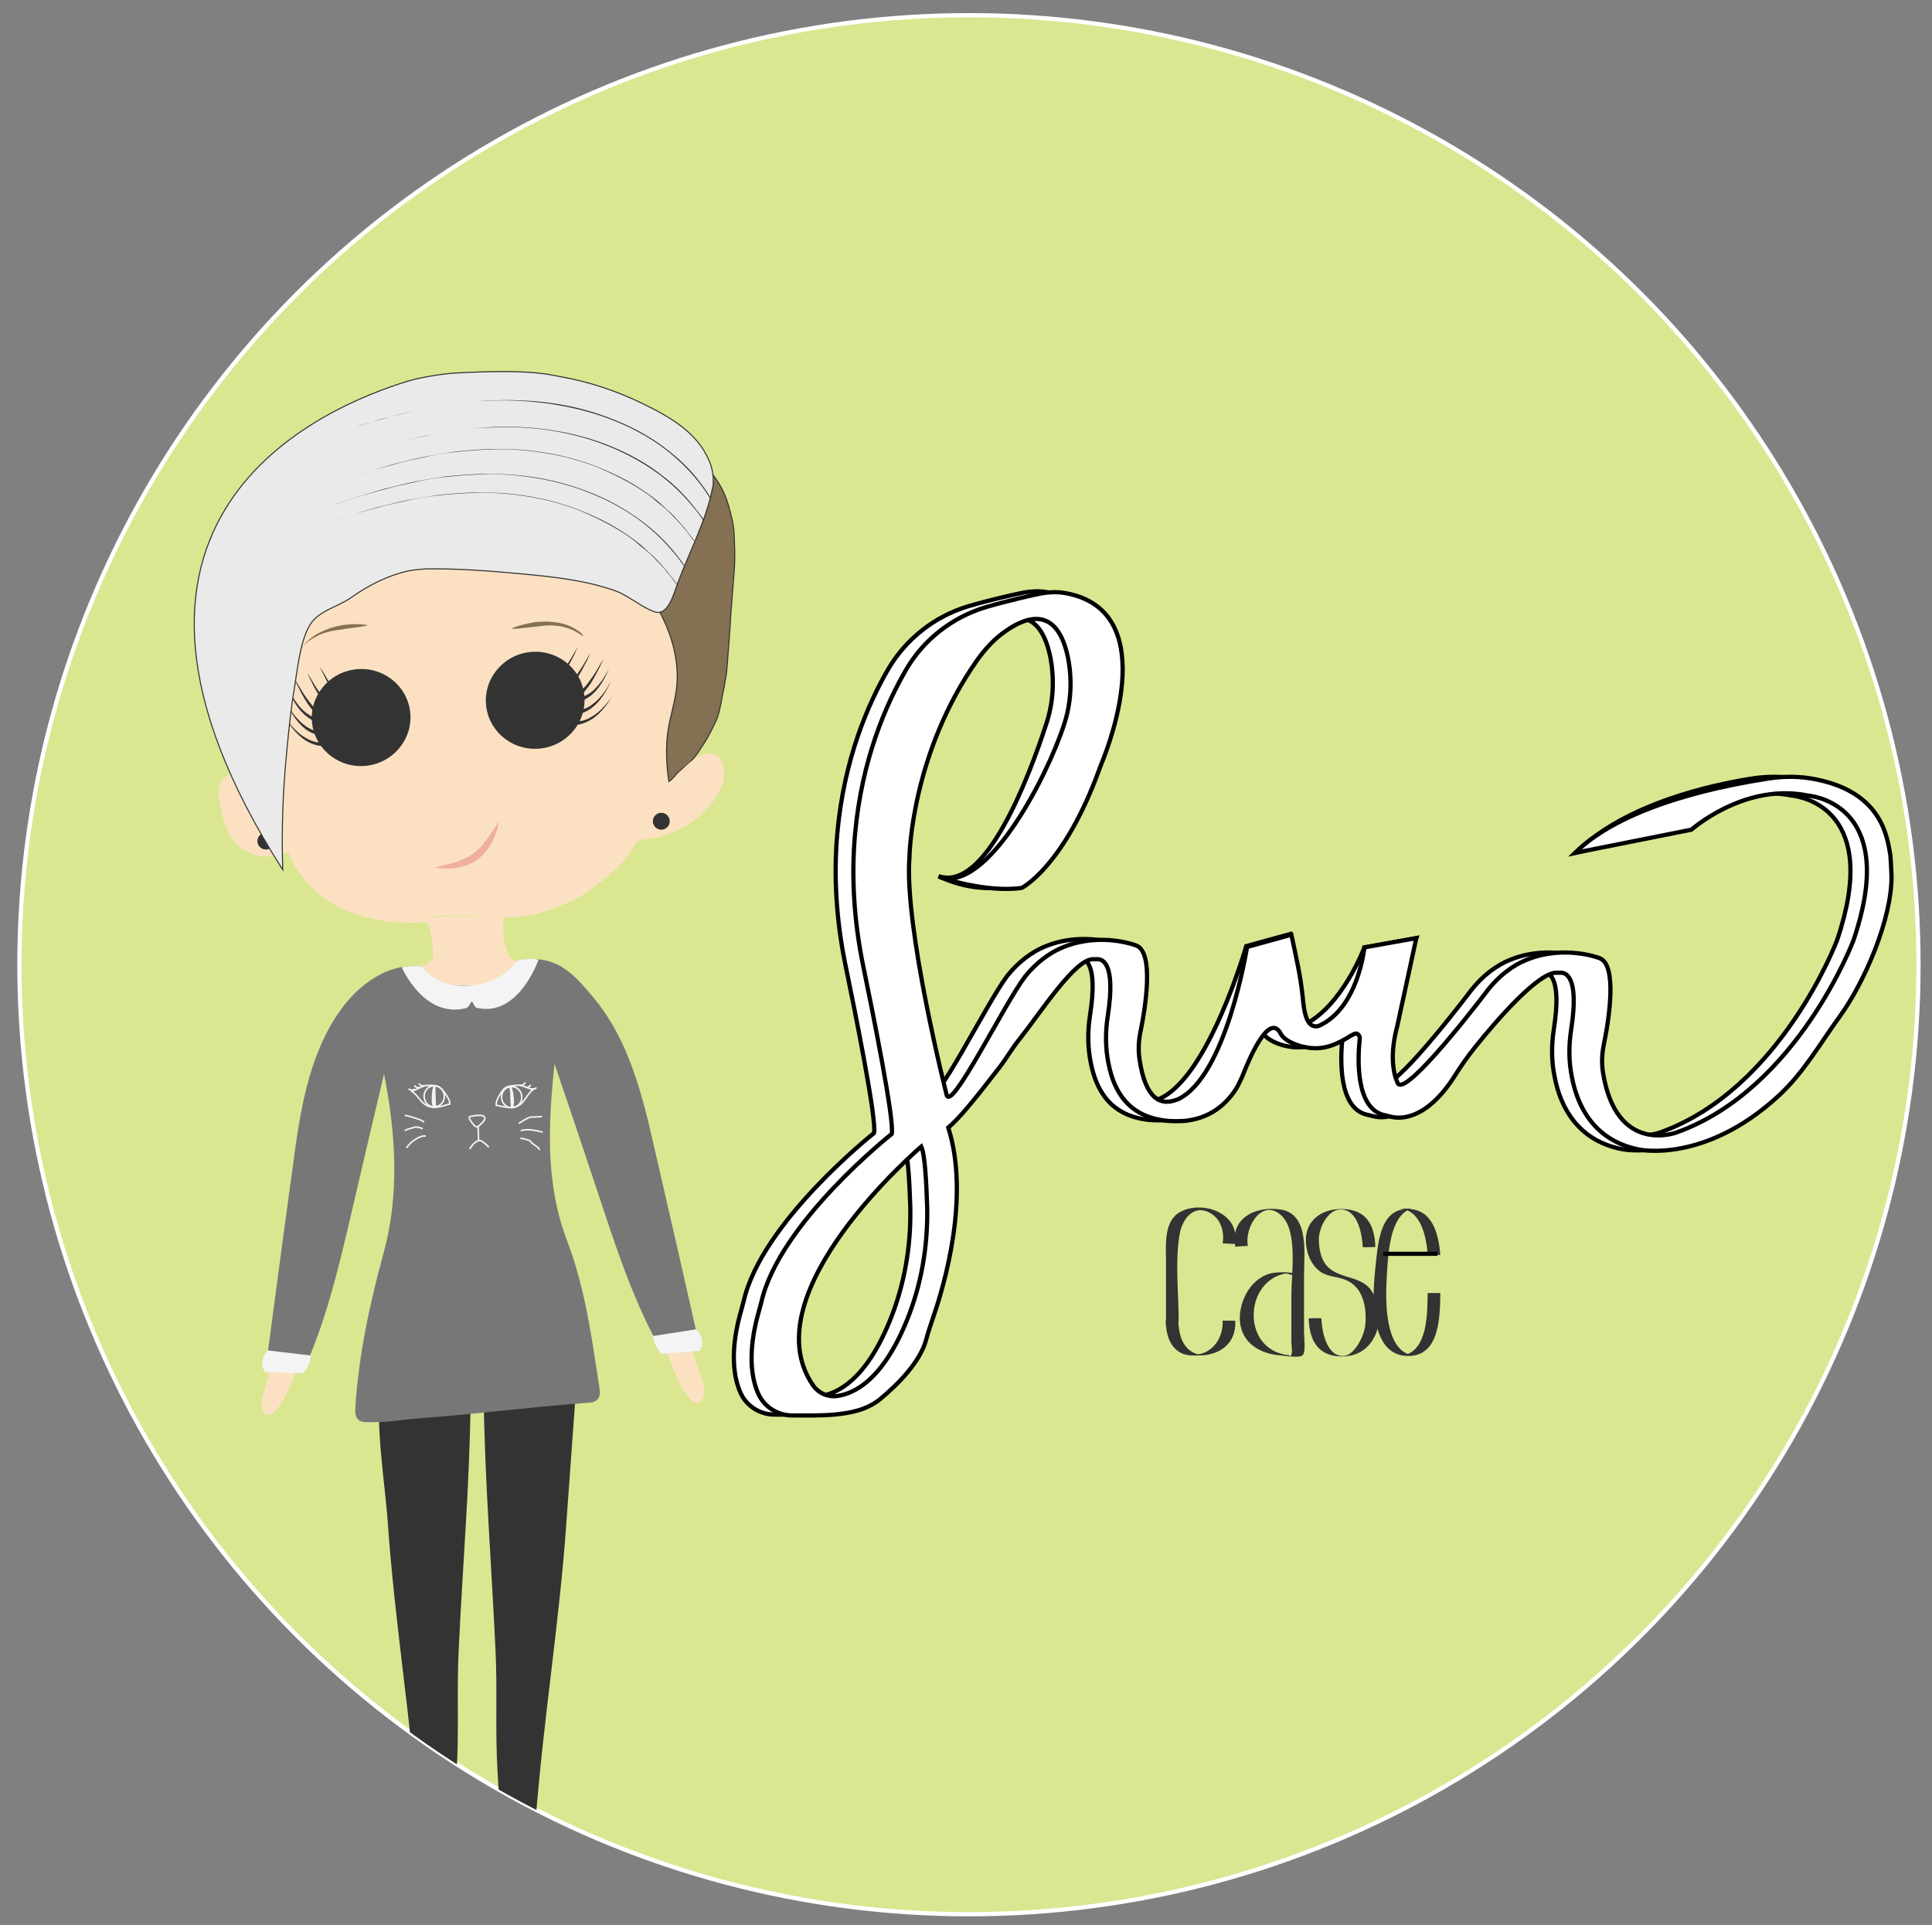 <?xml version="1.0" encoding="utf-8"?>
<!-- Generator: Adobe Illustrator 19.1.0, SVG Export Plug-In . SVG Version: 6.00 Build 0)  -->
<svg version="1.1" xmlns="http://www.w3.org/2000/svg" xmlns:xlink="http://www.w3.org/1999/xlink" x="0px" y="0px"
	 viewBox="0 0 457.8 456.2" style="enable-background:new 0 0 457.8 456.2;" xml:space="preserve">
<rect x="0" y="0" width="457.8" height="456.2" fill="#808080" stroke="none"/>
<style type="text/css">
	.st0{fill:#DBE691;stroke:#FFFFFF;stroke-miterlimit:10;}
	.st1{clip-path:url(#SVGID_2_);fill:#FBE1C1;}
	.st2{clip-path:url(#SVGID_2_);fill:#333333;}
	.st3{clip-path:url(#SVGID_2_);}
	.st4{fill:#333333;}
	.st5{fill:#EFAE9E;}
	.st6{fill:#847052;}
	.st7{clip-path:url(#SVGID_2_);fill:none;stroke:#000000;stroke-miterlimit:10;}
	.st8{clip-path:url(#SVGID_2_);fill:#847052;stroke:#333333;stroke-width:0.25;stroke-miterlimit:10;}
	.st9{clip-path:url(#SVGID_2_);fill:#797678;}
	.st10{clip-path:url(#SVGID_2_);fill:none;stroke:#F4F4F4;stroke-width:0.365;stroke-miterlimit:10;}
	.st11{clip-path:url(#SVGID_2_);fill:#F4F4F4;}
	.st12{clip-path:url(#SVGID_2_);fill:#EAEAEA;stroke:#333333;stroke-width:0.25;stroke-miterlimit:10;}
	.st13{clip-path:url(#SVGID_2_);fill:#FFFFFF;stroke:#000000;stroke-miterlimit:10;}
</style>
<g id="Layer_3">
	<circle class="st0" cx="229.6" cy="228.6" r="225"/>
	<g>
		<defs>
			<circle id="SVGID_1_" cx="229.6" cy="228.6" r="225"/>
		</defs>
		<clipPath id="SVGID_2_">
			<use xlink:href="#SVGID_1_"  style="overflow:visible;"/>
		</clipPath>
		<path class="st1" d="M161.5,186.7c-0.9,4.3-3.2,8.5-6.9,10.9c-1.6,1-3.4,1.7-5,2.7c-2.4,1.6-4.2,4-6.3,5.9
			c-2.4,2.2-5.3,3.8-8.1,5.2c-4.9,2.6-10.6,3.6-15.8,5.5c0-0.1,0-0.2,0-0.4c-0.2,0-0.4,0.1-0.6,0.1c0,0,0,0-0.1,0
			c-5.9,1.1-12-0.5-17.8,1c0.2,0.3,0.4,0.6,0.5,0.9c-6.7,0.5-13.6-0.2-19.7-2.9c-6.4-2.9-12-8.3-13.8-15.1c-3.7-2-4.6-6.5-5.1-10.6
			c-1.3-10.8-2.6-21.6-2.4-32.5c0.1-3.9,0.3-7.8,1.8-11.4c1.4-3.6,4.2-6.8,7.9-8c1.9-0.6,2.3-3.7,3.3-5.2c1.4-2.2,3.6-2.9,6-3.7
			c6.2-2.1,12.9-2.4,19.4-2.4c13.1,0,26.2,1.1,39.2,3.4c5.3,0.9,10.7,2.1,15.3,5c5.3,3.4,7.7,8.4,7.7,14.5c0,7.8,0.8,15.8,1.2,23.6
			C162.2,177.9,162.4,182.4,161.5,186.7z"/>
		<path class="st1" d="M112.7,217.2c6.1,0.6,12.4,0.4,18.1-1.8c2.8-1.1,5.4-2,7.8-3.7c5.5-3.9,11.5-8.3,13.2-14.9"/>
		
			<ellipse transform="matrix(0.991 -0.131 0.131 0.991 -21.54 12.674)" class="st2" cx="85.6" cy="170.1" rx="11.7" ry="11.5"/>
		<g class="st3">
			<path class="st4" d="M77.7,176.8c0,0-0.2,0-0.5,0c-0.3,0-0.9,0-1.5-0.1c-0.3,0-0.6-0.1-1-0.2c-0.4-0.1-0.7-0.3-1.1-0.4
				c-0.3-0.2-0.7-0.3-1.1-0.6c-0.4-0.2-0.7-0.5-1-0.7c-1.3-1-2.3-2.3-3-3.3c-0.7-1-1.1-1.7-1.1-1.7s0.4,0.7,1.2,1.6
				c0.7,0.9,1.8,2.1,3.1,3c0.3,0.2,0.7,0.4,1,0.6c0.3,0.2,0.7,0.3,1,0.5c0.3,0.1,0.7,0.2,1,0.3c0.3,0.1,0.6,0.1,0.9,0.1
				c0.3,0,0.5,0,0.8,0c0.2,0,0.4,0,0.6,0c0.3,0,0.5-0.1,0.5-0.1L77.7,176.8z"/>
		</g>
		<g class="st3">
			<path class="st4" d="M77.2,174.4c0,0-0.2,0-0.5,0c-0.3,0-0.9-0.1-1.5-0.3c-0.3-0.1-0.6-0.2-1-0.3c-0.3-0.1-0.7-0.3-1-0.5
				c-0.3-0.2-0.7-0.4-1-0.7c-0.3-0.2-0.6-0.5-0.9-0.8c-1.2-1.2-2-2.5-2.6-3.6c-0.6-1.1-0.9-1.8-0.9-1.8s0.4,0.7,1,1.7
				c0.6,1,1.6,2.3,2.8,3.3c0.3,0.2,0.6,0.5,0.9,0.7c0.3,0.2,0.6,0.4,1,0.6c0.3,0.1,0.6,0.3,1,0.4c0.3,0.1,0.6,0.2,0.9,0.2
				c0.3,0.1,0.5,0.1,0.7,0.1c0.2,0,0.4,0,0.6,0c0.3,0,0.5,0,0.5,0L77.2,174.4z"/>
		</g>
		<g class="st3">
			<path class="st4" d="M77,171.6c0,0-0.2,0-0.5-0.1c-0.3,0-0.9-0.2-1.5-0.4c-0.3-0.1-0.6-0.2-0.9-0.4c-0.3-0.1-0.6-0.4-1-0.6
				c-0.3-0.2-0.6-0.5-0.9-0.7c-0.3-0.3-0.6-0.6-0.9-0.9c-1.1-1.2-1.9-2.7-2.4-3.8c-0.5-1.1-0.8-1.9-0.8-1.9s0.3,0.7,0.9,1.8
				c0.6,1,1.5,2.4,2.6,3.5c0.3,0.3,0.6,0.5,0.9,0.8c0.3,0.2,0.6,0.4,0.9,0.6c0.3,0.2,0.6,0.3,0.9,0.4c0.3,0.1,0.6,0.2,0.9,0.3
				c0.3,0.1,0.5,0.1,0.7,0.2c0.2,0,0.4,0.1,0.6,0.1c0.3,0,0.5,0,0.5,0L77,171.6z"/>
		</g>
		<g class="st3">
			<path class="st4" d="M78,171.1c0,0-0.2-0.1-0.5-0.2c-0.2,0-0.4-0.2-0.7-0.3c-0.3-0.1-0.5-0.3-0.8-0.5c-0.6-0.4-1.1-0.9-1.7-1.5
				c-0.5-0.6-1-1.3-1.5-2c-0.9-1.4-1.7-2.9-2.2-4c-0.6-1.1-0.9-1.9-0.9-1.9s0.4,0.7,1.1,1.8c0.6,1.1,1.5,2.5,2.5,3.8
				c0.5,0.6,1,1.3,1.6,1.8c0.6,0.5,1.1,0.9,1.6,1.2c0.3,0.1,0.5,0.3,0.7,0.3c0.2,0.1,0.4,0.2,0.6,0.2c0.4,0.1,0.6,0.1,0.6,0.1
				L78,171.1z"/>
		</g>
		<g class="st3">
			<path class="st4" d="M81.1,169.8c0,0-0.2-0.1-0.5-0.2c-0.2,0-0.4-0.2-0.7-0.3c-0.3-0.1-0.5-0.3-0.8-0.5c-0.6-0.4-1.1-0.9-1.7-1.5
				c-0.5-0.6-1-1.3-1.5-2c-0.9-1.4-1.7-2.9-2.2-4c-0.6-1.1-0.9-1.9-0.9-1.9s0.4,0.7,1.1,1.8c0.6,1.1,1.5,2.5,2.5,3.8
				c0.5,0.6,1,1.3,1.6,1.8c0.6,0.5,1.1,0.9,1.6,1.2c0.3,0.1,0.5,0.3,0.7,0.3c0.2,0.1,0.4,0.2,0.6,0.2c0.4,0.1,0.6,0.1,0.6,0.1
				L81.1,169.8z"/>
		</g>
		<g class="st3">
			<path class="st4" d="M84.1,168.4c0,0-0.2-0.1-0.5-0.2c-0.2,0-0.4-0.2-0.7-0.3c-0.3-0.1-0.5-0.3-0.8-0.5c-0.6-0.4-1.1-0.9-1.7-1.5
				c-0.5-0.6-1-1.3-1.5-2c-0.9-1.4-1.7-2.9-2.2-4c-0.6-1.1-0.9-1.9-0.9-1.9s0.4,0.7,1.1,1.8c0.6,1.1,1.5,2.5,2.5,3.8
				c0.5,0.6,1,1.3,1.6,1.8c0.6,0.5,1.1,0.9,1.6,1.2c0.3,0.1,0.5,0.3,0.7,0.3c0.2,0.1,0.4,0.2,0.6,0.2c0.4,0.1,0.6,0.1,0.6,0.1
				L84.1,168.4z"/>
		</g>
		
			<ellipse transform="matrix(-0.991 0.131 -0.131 -0.991 274.209 313.734)" class="st2" cx="126.8" cy="165.9" rx="11.7" ry="11.5"/>
		<g class="st3">
			<path class="st5" d="M102.5,205.8c0,0,0.3-0.1,0.9-0.3c0.6-0.1,1.4-0.4,2.3-0.6c0.9-0.2,2-0.5,3.1-0.9c0.5-0.2,1.1-0.4,1.6-0.7
				c0.5-0.3,1.1-0.5,1.5-0.9c0.2-0.1,0.5-0.4,0.7-0.5c0.2-0.2,0.4-0.4,0.7-0.6c0.4-0.4,0.9-0.8,1.2-1.3c0.7-0.9,1.4-1.8,1.9-2.6
				c0.6-0.8,1-1.5,1.3-2c0.3-0.5,0.5-0.7,0.5-0.7s0,0.3-0.2,0.9c-0.1,0.6-0.3,1.4-0.7,2.3c-0.3,0.9-0.8,2-1.6,3.1
				c-0.4,0.5-0.8,1.1-1.3,1.6c-0.2,0.2-0.5,0.5-0.8,0.7c-0.3,0.3-0.5,0.4-0.8,0.6c-0.6,0.4-1.2,0.7-1.9,1c-0.6,0.3-1.3,0.4-1.9,0.6
				c-1.3,0.3-2.5,0.3-3.5,0.3c-1,0-1.8-0.1-2.4-0.2C102.8,205.8,102.5,205.8,102.5,205.8z"/>
		</g>
		<g class="st3">
			<path class="st6" d="M71,154.3c0,0,0.1-0.2,0.4-0.6c0.3-0.4,0.7-1,1.3-1.6c0.3-0.3,0.6-0.6,1-0.9c0.4-0.3,0.8-0.6,1.3-0.9
				c0.9-0.5,2-1,3.1-1.4c1.1-0.4,2.2-0.6,3.2-0.8c1.1-0.1,2-0.2,2.9-0.2c1.7,0,2.8,0.2,2.8,0.2l0,0.1c0,0-0.3,0.1-0.8,0.2
				c-0.5,0.1-1.2,0.2-2,0.3c-0.8,0.1-1.8,0.2-2.8,0.4c-1,0.1-2.1,0.3-3.2,0.5c-1.1,0.3-2.1,0.6-3,1.1c-0.4,0.2-0.9,0.5-1.3,0.7
				c-0.4,0.3-0.8,0.5-1.1,0.8c-0.6,0.5-1.1,1-1.4,1.4C71.2,154.1,71.1,154.3,71,154.3L71,154.3z"/>
		</g>
		<g class="st3">
			<path class="st6" d="M138.2,150.8c0,0-0.2-0.2-0.6-0.4c-0.4-0.3-1-0.6-1.7-1c-0.4-0.2-0.8-0.3-1.2-0.5c-0.4-0.1-0.9-0.3-1.4-0.4
				c-1-0.2-2.1-0.3-3.2-0.3c-1.1,0-2.2,0.2-3.2,0.3c-1,0.1-2,0.2-2.8,0.3c-0.8,0.1-1.5,0.2-2,0.2c-0.5,0-0.8,0-0.8,0l0-0.1
				c0,0,1-0.5,2.7-0.9c0.8-0.2,1.8-0.4,2.8-0.6c1.1-0.1,2.2-0.1,3.3-0.1c1.1,0.1,2.3,0.2,3.3,0.5c0.5,0.1,1,0.3,1.5,0.5
				c0.5,0.2,0.9,0.4,1.2,0.6c0.7,0.4,1.3,0.8,1.7,1.2C138.1,150.5,138.3,150.7,138.2,150.8L138.2,150.8z"/>
		</g>
		<path class="st2" d="M89.8,331.9c3.8,0.3,7.5-0.7,11.3-0.4c3.2,0.2,7.1,0.1,10.4,0.7c-0.2,19.6-1.9,39.1-2.8,58.6
			c-0.5,9.6,0.1,19.4-0.5,29c-0.2,3-0.4,11.9-2.8,13.6c-1.6,1.2-2.9,1.2-4.7,0.5c-0.9-0.3-1.4-1.1-1.5-2.1
			c-1.7-23.2-5.7-47.7-7.3-70.9c-0.8-10.9-3.1-23-1.6-33.8c1.7-11.6,3.1-23.2,4.2-34.9c12.6,1.6,25.9,3.2,37.4-2.1"/>
		<path class="st2" d="M136.3,331.9c-3.8,0.3-7.5-0.7-11.3-0.4c-3.2,0.2-7.1-1.7-10.4-1.2c0.2,19.6,1.9,41,2.8,60.5
			c0.5,9.6-0.1,19.4,0.5,29c0.2,3,0.4,11.9,2.8,13.6c1.6,1.2,2.9,1.2,4.7,0.5c0.9-0.3,1.4-1.1,1.5-2.1c1.7-23.2,5.7-47.7,7.3-70.9"
			/>
		<path class="st7" d="M100.8,228.7"/>
		<path class="st1" d="M118.7,216.8C118.7,216.8,118.6,216.8,118.7,216.8c-0.1-0.3-0.1-0.6-0.1-0.8L118.7,216.8z"/>
		<path class="st1" d="M57.7,182.2c-2.1-0.1-5.3,2.1-5.7,4.1c-0.5,2,0,4.1,0.5,6.1c0.5,2,1,4.1,2.2,5.9c2.4,3.9,7.7,5.7,12.1,4.1
			c0.6-0.2,1.3-0.4,2-0.5"/>
		<path class="st8" d="M160.3,106.4c6,1.8,10.6,7.3,12.3,13.3c1.5,5.4,1.3,5.4,1.5,10.8c0,0.6,0,1.8,0,2.3c0,0.4-0.1,2.6-0.2,3.5
			c-0.4,5.2-0.7,8.4-1,13.6c-0.2,2.7-0.4,5.3-0.6,8c-0.3,3.5-0.3,1.9-0.7,4.9c-0.1,0.5-0.5,2.2-0.6,3.1c-0.1,0.5-0.4,1.8-0.4,1.9
			c-0.2,1.1-0.7,2.7-1.3,3.8c-1.7,3.4-1.7,3.4-3.3,5.8c-1.8,2.8-2.6,3.4-5.2,5.5c-0.6,0.5-1.1,1.5-2.3,2.3c-0.6-4-0.8-8.1-0.2-12.1
			c0.5-3.3,1.6-6.5,2-9.9c0.8-6.6-1.2-13.2-4.4-19c-2.6-4.6-6.2-9.2-6-14.5"/>
		<path class="st1" d="M119.6,225.7C119.5,225.7,119.5,225.7,119.6,225.7C119.5,225.6,119.5,225.6,119.6,225.7
			C119.5,225.6,119.5,225.7,119.6,225.7z"/>
		<path class="st1" d="M163,330.9c0,0-1.5-2.1-1.5-2.1c-1.6-3.3-2.5-5.8-3.6-8.7c-8.4-23-16.3-49-23.9-73.9
			c-0.6-1.9-2.4-3.4-4.4-4.2l0,49.6c-12.4,7.1-33.7,2-33.7,2l-4.4-49c-1.4,0.5-2.7,1.5-3,2.9c-7.6,24.8-9.2,52.4-17.6,75.4
			c-1.1,2.9-2,5.3-3.6,8.7c0,0-1.5,2.1-1.5,2.1c-2.8,3.6-4.7,0.5-3.3-3.8c5.2-16.7,7.3-33.8,9.8-51.1c2.5-17.2,4.3-34.7,17.4-47.3
			c1-0.9,2.5-1.4,3.8-1.6c1.3-0.2,2.4-0.6,3.7-0.6c1,0,2.6-0.2,3.6-0.7c0.3-0.1,0.6-0.4,0.8-0.6c0.3-0.3,0.6-0.5,1-0.8c0,0,0,0,0,0
			c0-0.1,0-0.1,0-0.2c0-3-0.4-6.4-1.3-8.3c-0.2-0.4-0.3-0.7-0.5-0.9c5.8-1.5,11.9,0,17.8-1c0,0,0,0,0.1,0c0.2,0,0.4-0.1,0.6-0.1
			c0,0.1,0,0.2,0,0.4c0,1.1-0.1,2.4,0,3.8v0.1c0,0.4,0.1,0.9,0.1,1.3v0c0.2,1.3,0.6,2.7,1.3,4.4c0.1,0.1,0.2,0.2,0.3,0.2
			c0.2,0.2,0.5,0.4,0.8,0.6c1,0.5,2.3,0.4,3.3,0.3c1.3,0,2.7,0,4,0.2c1.3,0.2,2.5,0.9,3.5,1.8c13,12.5,15.1,30.5,17.7,47.8
			c2.6,17.3,10.9,32.9,16.1,49.5C167.7,331.4,165.8,334.5,163,330.9z"/>
		<path class="st1" d="M150.7,199c7.1,0,14.2-3.5,18.4-9.3c1.8-2.4,3.1-5.4,2.3-8.3c-0.2-0.8-0.6-1.6-1.3-2.1
			c-1-0.8-2.4-0.9-3.6-0.5c-1.2,0.4-2.2,1.2-3.2,2c-2.5,2.2-4.8,4.7-6.6,7.5"/>
		<circle class="st2" cx="156.7" cy="194.6" r="2"/>
		<circle class="st2" cx="63" cy="199.3" r="2"/>
		<g class="st3">
			<path class="st4" d="M135.1,170.8c0,0,0.2,0,0.5,0.1c0.2,0,0.4,0,0.6,0c0.2,0,0.5,0,0.8,0c0.3,0,0.6-0.1,0.9-0.1
				c0.3,0,0.6-0.2,1-0.3c0.3-0.1,0.7-0.3,1-0.5c0.3-0.2,0.7-0.4,1-0.6c1.3-0.9,2.4-2.1,3.1-3c0.8-0.9,1.2-1.6,1.2-1.6
				s-0.4,0.7-1.1,1.7c-0.7,1-1.7,2.3-3,3.3c-0.3,0.2-0.6,0.5-1,0.7c-0.3,0.2-0.7,0.4-1.1,0.6c-0.4,0.1-0.7,0.3-1.1,0.4
				c-0.3,0.1-0.7,0.2-1,0.2c-0.6,0.1-1.2,0.1-1.5,0.1c-0.3,0-0.5,0-0.5,0L135.1,170.8z"/>
		</g>
		<g class="st3">
			<path class="st4" d="M135.4,168.4c0,0,0.2,0,0.5,0c0.2,0,0.4,0,0.6,0c0.2,0,0.5,0,0.7-0.1c0.3,0,0.6-0.1,0.9-0.2
				c0.3-0.1,0.6-0.2,1-0.4c0.3-0.2,0.6-0.3,1-0.6c0.3-0.2,0.6-0.5,0.9-0.7c1.2-1,2.2-2.3,2.8-3.3c0.6-1,1-1.7,1-1.7
				s-0.3,0.7-0.9,1.8c-0.6,1.1-1.4,2.4-2.6,3.6c-0.3,0.3-0.6,0.6-0.9,0.8c-0.3,0.3-0.7,0.5-1,0.7c-0.3,0.2-0.7,0.4-1,0.5
				c-0.3,0.1-0.7,0.3-1,0.3c-0.6,0.2-1.2,0.3-1.5,0.3c-0.3,0-0.5,0-0.5,0L135.4,168.4z"/>
		</g>
		<g class="st3">
			<path class="st4" d="M135.6,165.6c0,0,0.2,0,0.5,0c0.2,0,0.4,0,0.6-0.1c0.2,0,0.5-0.1,0.7-0.2c0.3-0.1,0.6-0.2,0.9-0.3
				c0.3-0.1,0.6-0.3,0.9-0.4c0.3-0.2,0.6-0.4,0.9-0.6c0.3-0.2,0.6-0.5,0.9-0.8c1.1-1.1,2-2.4,2.6-3.5c0.6-1,0.9-1.8,0.9-1.8
				s-0.3,0.8-0.8,1.9c-0.5,1.1-1.3,2.5-2.4,3.8c-0.3,0.3-0.6,0.6-0.9,0.9c-0.3,0.3-0.6,0.5-0.9,0.7c-0.3,0.2-0.6,0.4-1,0.6
				c-0.3,0.2-0.6,0.3-0.9,0.4c-0.6,0.2-1.2,0.3-1.5,0.4c-0.3,0-0.5,0.1-0.5,0.1L135.6,165.6z"/>
		</g>
		<g class="st3">
			<path class="st4" d="M134.4,165.2c0,0,0.2,0,0.6-0.1c0.2,0,0.4-0.1,0.6-0.2c0.2-0.1,0.4-0.2,0.7-0.3c0.5-0.3,1.1-0.7,1.6-1.2
				c0.6-0.5,1.1-1.1,1.6-1.8c1-1.3,1.9-2.7,2.5-3.8c0.6-1.1,1.1-1.8,1.1-1.8s-0.4,0.7-0.9,1.9c-0.6,1.1-1.3,2.6-2.2,4
				c-0.5,0.7-1,1.4-1.5,2c-0.5,0.6-1.1,1.1-1.7,1.5c-0.3,0.2-0.5,0.3-0.8,0.5c-0.3,0.1-0.5,0.2-0.7,0.3c-0.3,0.1-0.5,0.2-0.5,0.2
				L134.4,165.2z"/>
		</g>
		<g class="st3">
			<path class="st4" d="M131.3,163.8c0,0,0.2,0,0.6-0.1c0.2,0,0.4-0.1,0.6-0.2c0.2-0.1,0.4-0.2,0.7-0.3c0.5-0.3,1.1-0.7,1.6-1.2
				c0.6-0.5,1.1-1.1,1.6-1.8c1-1.3,1.9-2.7,2.5-3.8c0.6-1.1,1.1-1.8,1.1-1.8s-0.4,0.7-0.9,1.9c-0.6,1.1-1.3,2.6-2.2,4
				c-0.5,0.7-1,1.4-1.5,2c-0.5,0.6-1.1,1.1-1.7,1.5c-0.3,0.2-0.5,0.3-0.8,0.5c-0.3,0.1-0.5,0.2-0.7,0.3c-0.3,0.1-0.5,0.2-0.5,0.2
				L131.3,163.8z"/>
		</g>
		<g class="st3">
			<path class="st4" d="M128.3,162.4c0,0,0.2,0,0.6-0.1c0.2,0,0.4-0.1,0.6-0.2c0.2-0.1,0.4-0.2,0.7-0.3c0.5-0.3,1.1-0.7,1.6-1.2
				c0.6-0.5,1.1-1.1,1.6-1.8c1-1.3,1.9-2.7,2.5-3.8c0.6-1.1,1.1-1.8,1.1-1.8s-0.4,0.7-0.9,1.9c-0.6,1.1-1.3,2.6-2.2,4
				c-0.5,0.7-1,1.4-1.5,2c-0.5,0.6-1.1,1.1-1.7,1.5c-0.3,0.2-0.5,0.3-0.8,0.5c-0.3,0.1-0.5,0.2-0.7,0.3c-0.3,0.1-0.5,0.2-0.5,0.2
				L128.3,162.4z"/>
		</g>
		<path class="st7" d="M101.1,229.9"/>
		<path class="st1" d="M119.6,225.7C119.5,225.7,119.5,225.7,119.6,225.7C119.5,225.6,119.5,225.6,119.6,225.7
			C119.5,225.6,119.5,225.7,119.6,225.7z"/>
		<path class="st1" d="M119.6,225.7C119.5,225.7,119.5,225.7,119.6,225.7C119.5,225.6,119.5,225.6,119.6,225.7
			C119.5,225.6,119.5,225.7,119.6,225.7z"/>
		<path class="st9" d="M122.3,227.7c9.4-1.9,13.4,2.8,18.5,8.9c8.3,10,11.5,23.2,14.4,36c3.6,15.7,7.2,31.3,10.7,47
			c-2.9,0.4-5.9,0.8-8.8,1.1c-6.4-11-10.5-23.2-14.5-35.3c-3.7-11.1-7.4-22.2-11.2-33.3c-1.5,14.3-2.2,28.2,2.9,41.7
			c4.4,11.6,5.8,22.5,7.7,34.8c0.2,1.1,0.3,2.3-0.5,3.1c-0.6,0.5-1.4,0.7-2.2,0.7c-15.6,1.2-24.5,2.5-40.1,3.7
			c-5.9,0.5-6.1,0.9-12,0.9c-0.8,0-1.6,0-2.2-0.5c-0.8-0.7-0.9-1.9-0.8-3c0.8-12.4,3.4-24.6,6.7-36.6c3.8-13.9,2.9-28.3,0.1-42.4
			c-2.7,11.4-5.4,22.8-8,34.1c-2.9,12.4-5.9,24.9-11.2,36.4c-3-0.1-5.9-0.2-8.9-0.3c2.1-15.9,4.2-31.8,6.4-47.7
			c1.7-12.9,3.6-26.4,11-37.1c4.5-6.6,12-12.1,19.9-10.8c1,1.8,3,3.2,4.9,3.8s4,0.7,6,0.7c2.3,0,4.6-0.1,6.8-0.7
			c2.2-0.7,3.6-3,4.6-5.1"/>
		<path class="st10" d="M101.7,257.2c-0.4,0-0.7,0-1.1,0.1c-0.4,0.1-0.8,0.3-1.2,0.5c-0.6,0.3-1.2,0.5-1.8,0.8
			c1.4,0.9,2.1,2.7,3.6,3.4c0.8,0.4,1.8,0.5,2.7,0.3c0.9-0.1,1.8-0.5,2.7-0.7c0-0.9-0.6-1.7-1.1-2.5c-0.4-0.5-0.8-1.1-1.3-1.4
			C103.5,257.2,102.6,257.2,101.7,257.2z"/>
		<path class="st10" d="M99.5,257.7c-0.2,0-0.5,0.1-0.7,0c-0.1,0-0.1-0.1-0.2-0.1c-0.1-0.1-0.3-0.2-0.4-0.4"/>
		<path class="st10" d="M100.6,257.3c-0.1,0-0.4,0-0.5,0c-0.2,0-0.3-0.1-0.5-0.2c-0.1-0.1-0.3-0.2-0.3-0.4"/>
		<path class="st10" d="M98.4,258.2c-0.2,0-0.7,0.1-0.9,0.1c-0.2,0-0.5-0.1-0.7-0.3"/>
		
			<ellipse transform="matrix(0.999 -4.275864e-02 4.275864e-02 0.999 -11.016 4.636)" class="st10" cx="102.9" cy="259.8" rx="2.4" ry="2.5"/>
		<path class="st11" d="M103.2,258.9c0-0.3,0-0.3,0-0.6c0-0.2,0-0.5,0-0.7c0,0,0-0.1,0-0.1c0,0-0.1,0-0.1-0.1c-0.1,0-0.3,0-0.4,0
			l-0.1,0c0.1,0.2,0,0.5-0.1,0.7c-0.2,0.9-0.2,1.8-0.2,2.7c0,0.4,0,0.9,0.3,1.3c0,0.1,0.1,0.1,0.1,0.2c0.1,0.1,0.2,0.1,0.4,0.1
			c0.1,0,0.1,0,0.2,0c0.1,0,0.1-0.1,0.1-0.2c0,0,0-0.1,0-0.1c-0.1-0.2-0.1-0.3-0.1-0.5C103.3,260.6,103.2,259.8,103.2,258.9"/>
		<path class="st10" d="M122.2,257.2c0.4,0,0.7-0.1,1.1,0c0.4,0.1,0.8,0.2,1.2,0.4c0.6,0.2,1.2,0.4,1.8,0.6c-1.4,1-1.9,2.9-3.3,3.7
			c-0.8,0.5-1.7,0.6-2.7,0.5c-0.9-0.1-1.8-0.3-2.7-0.5c-0.1-0.9,0.4-1.8,0.9-2.6c0.3-0.6,0.7-1.1,1.2-1.5
			C120.4,257.3,121.3,257.3,122.2,257.2z"/>
		<path class="st10" d="M124.5,257.6c0.2,0,0.5,0.1,0.7,0c0.1,0,0.1-0.1,0.2-0.1c0.1-0.1,0.2-0.3,0.4-0.4"/>
		<path class="st10" d="M123.3,257.2c0.1,0,0.4-0.1,0.5-0.1c0.2-0.1,0.3-0.1,0.4-0.2s0.2-0.3,0.3-0.4"/>
		<path class="st10" d="M125.6,258c0.2,0,0.7,0.1,0.9,0c0.2,0,0.5-0.1,0.6-0.3"/>
		
			<ellipse transform="matrix(-0.999 4.275864e-02 -4.275864e-02 -0.999 253.535 514.432)" class="st10" cx="121.3" cy="259.9" rx="2.4" ry="2.5"/>
		<path class="st11" d="M120.9,259.1c0-0.3,0-0.3-0.1-0.6c0-0.2,0-0.5-0.1-0.7c0,0,0-0.1,0-0.1c0,0,0.1-0.1,0.1-0.1
			c0.1,0,0.3-0.1,0.4-0.1l0.1,0c0,0.2,0,0.5,0.1,0.7c0.3,0.8,0.3,1.7,0.4,2.6c0,0.4,0,0.9-0.1,1.3c0,0.1-0.1,0.1-0.1,0.2
			c-0.1,0.1-0.2,0.1-0.3,0.1c-0.1,0-0.1,0-0.2,0c-0.1,0-0.1-0.1-0.1-0.1c0,0,0-0.1,0-0.1c0.1-0.2,0-0.4,0-0.5
			C120.9,260.7,120.9,259.9,120.9,259.1"/>
		<path class="st10" d="M100.5,265.9c-0.7-0.6-1.7-0.8-2.6-1.1c-0.7-0.2-1.3-0.4-2-0.5"/>
		<path class="st10" d="M100.2,267.4c-0.4,0-0.8-0.3-1.3-0.3c-0.3-0.1-0.6,0-1,0.1c-0.7,0.2-1.4,0.4-2,0.7"/>
		<path class="st10" d="M100.9,269.2c-0.9-0.1-1.7,0.3-2.5,0.8c-0.8,0.5-1.5,1.2-2.1,2"/>
		<path class="st10" d="M122.9,266.2c0.6-0.3,1.1-0.7,1.7-1c0.2-0.1,0.5-0.3,0.8-0.4c0.3-0.1,0.6-0.1,0.9-0.1c0.7,0,1.4-0.1,2.1-0.1
			"/>
		<path class="st10" d="M123.4,267.9c0.6-0.1,1.1-0.2,1.7-0.2c1.2,0,2.4,0.3,3.5,0.6"/>
		<path class="st10" d="M123.3,269.7c0.6,0.1,1.1,0.2,1.7,0.4c0.2,0.1,0.4,0.1,0.5,0.2c0.2,0.1,0.3,0.4,0.5,0.5
			c0.6,0.6,1.5,0.9,1.9,1.7"/>
		<path class="st10" d="M113.6,264.3c0.3,0,0.6,0,0.8,0.1c0.3,0.1,0.5,0.3,0.5,0.6c0,0.3-0.2,0.6-0.5,0.9c-0.2,0.2-0.4,0.4-0.6,0.6
			c-0.2,0.2-0.5,0.5-0.9,0.5c-0.3,0-0.5-0.3-0.7-0.5c-0.3-0.3-0.5-0.7-0.8-1.1c-0.1-0.2-0.2-0.4-0.2-0.6c0.1-0.3,0.4-0.3,0.7-0.3
			C112.6,264.3,113.1,264.3,113.6,264.3z"/>
		<path class="st10" d="M115.8,271.9c-0.1-0.2-0.2-0.3-0.3-0.4c-0.4-0.4-0.8-0.7-1.2-1c-1.1-0.8-2.5,0.8-3,1.8"/>
		<line class="st10" x1="113.3" y1="266.8" x2="113.4" y2="270.2"/>
		<path class="st11" d="M71.7,325.4l-8.9-0.3c0,0-1.9-2.5,0.7-5.1l10.1,1.2C73.6,321.2,73.6,323.6,71.7,325.4z"/>
		<path class="st11" d="M156.8,320.8l9-0.7c0,0,1.8-2.6-0.9-5.1l-10.2,1.6C154.8,316.6,154.9,319,156.8,320.8z"/>
		<path class="st11" d="M127.6,227.4c0,0-4.7,13.8-14.7,11.4c-0.4-0.1-0.8-1.3-1.1-1.5c-0.3,0.3-0.8,1.5-1.4,1.6
			c-10,2.5-15.2-9.7-15.2-9.7c1.7-0.5,4.9-0.2,4.9-0.2c3.9,5.7,11.6,4.5,11.6,4.5s6.8-0.1,10.7-5.8
			C122.3,227.6,125.9,226.9,127.6,227.4z"/>
		<path class="st12" d="M169,114.6c0.1-1.9-0.2-3.7-1-5.5c-2.8-6.6-9.2-10.3-15.6-13.4c-6.3-3.1-13-5.3-19.9-6.5
			c-0.5-0.1-1-0.2-1.5-0.3c-6-1.1-13.5-1-23.2-0.5c-3.1,0.2-8.1,1-11.1,1.9C76.4,96.5,13.7,122.7,67,206.1c-0.3-9.1,0-18.4,0.9-27.5
			c0.5-5.3,1-10.6,1.9-15.8c0.7-4.4,1.3-10.4,3.4-14.3c2-3.8,6.6-4.5,10-6.9c4.1-2.9,8.6-5.2,13.5-6.3c1.4-0.3,2.9-0.4,4.3-0.5
			c7.6-0.1,15.2,0.5,22.8,1.2c7.4,0.7,15,1.5,22,4c3.3,1.2,6.3,4,9.4,5c3.2,1,4.5-4.5,5.5-7.1c2.6-7,6.7-14.7,8.1-22.1
			C168.9,115.5,169,115,169,114.6z"/>
		<g class="st3">
			<path class="st4" d="M168.2,118c0,0-0.2-0.3-0.6-0.9c-0.4-0.6-0.9-1.4-1.7-2.4c-1.5-2-3.9-4.7-7.2-7.4c-3.3-2.7-7.7-5.4-12.7-7.4
				c-5-2.1-10.6-3.5-16.3-4.3c-2.9-0.4-5.7-0.6-8.5-0.7c-2.8-0.1-5.6,0.1-8.3,0.2c-2.7,0.2-5.3,0.5-7.7,0.9
				c-2.4,0.4-4.7,0.8-6.8,1.3c-2.1,0.5-4,0.9-5.7,1.4c-1.7,0.5-3.2,0.9-4.4,1.2c-2.4,0.7-3.8,1.2-3.8,1.2s1.4-0.4,3.8-1.2
				c1.2-0.4,2.7-0.8,4.4-1.2c1.7-0.4,3.6-0.9,5.7-1.4c2.1-0.5,4.4-0.9,6.8-1.3c2.4-0.4,5-0.7,7.7-0.9c2.7-0.2,5.5-0.3,8.3-0.3
				c2.8,0.1,5.7,0.2,8.6,0.6c5.7,0.7,11.3,2.2,16.3,4.3c5,2,9.4,4.7,12.7,7.4c3.4,2.7,5.8,5.4,7.3,7.5c0.8,1,1.3,1.8,1.7,2.4
				c0.4,0.6,0.6,0.9,0.6,0.9L168.2,118z"/>
		</g>
		<g class="st3">
			<path class="st4" d="M166.6,123.3c0,0-0.2-0.3-0.6-0.9c-0.4-0.6-1-1.4-1.8-2.3c-1.6-2-4-4.6-7.5-7.3c-3.4-2.6-7.8-5.2-12.9-7.2
				c-5-2-10.7-3.4-16.4-4c-2.9-0.3-5.8-0.4-8.6-0.4c-2.8,0.1-5.6,0.2-8.3,0.5c-2.7,0.3-5.3,0.7-7.7,1.2c-2.4,0.5-4.7,1-6.8,1.5
				c-2.1,0.5-4,1.1-5.7,1.6c-1.7,0.5-3.1,1-4.3,1.4c-2.4,0.8-3.8,1.3-3.8,1.3s1.4-0.5,3.8-1.3c1.2-0.4,2.7-0.9,4.3-1.4
				c1.7-0.5,3.6-1.1,5.7-1.6c2.1-0.5,4.4-1.1,6.8-1.5c2.4-0.5,5-0.9,7.7-1.2c2.7-0.3,5.5-0.5,8.3-0.6c2.8,0,5.7,0.1,8.6,0.4
				c5.8,0.6,11.4,1.9,16.5,3.9c5.1,2,9.5,4.5,12.9,7.2c3.5,2.6,5.9,5.3,7.5,7.3c0.8,1,1.4,1.8,1.8,2.3c0.4,0.6,0.6,0.9,0.6,0.9
				L166.6,123.3z"/>
		</g>
		<g class="st3">
			<path class="st4" d="M164.5,128.3c0,0-0.2-0.3-0.6-0.8c-0.4-0.5-1-1.4-1.8-2.3c-0.4-0.5-0.8-1-1.4-1.6c-0.5-0.6-1.1-1.1-1.7-1.8
				c-0.6-0.6-1.3-1.2-2.1-1.9c-0.8-0.6-1.6-1.3-2.4-2c-1.7-1.3-3.7-2.6-5.9-3.8c-2.2-1.2-4.5-2.3-7.1-3.4c-2.5-1-5.2-1.8-8-2.5
				c-2.8-0.6-5.6-1.1-8.5-1.4c-2.9-0.3-5.8-0.4-8.6-0.3c-2.9,0.1-5.7,0.3-8.4,0.6c-2.7,0.3-5.3,0.7-7.7,1.3c-2.4,0.5-4.7,1-6.8,1.6
				c-2.1,0.6-4,1.1-5.7,1.6c-1.7,0.5-3.1,1-4.3,1.4c-2.4,0.8-3.8,1.3-3.8,1.3s1.4-0.5,3.8-1.3c1.2-0.4,2.7-0.9,4.3-1.4
				c1.7-0.5,3.6-1.1,5.7-1.7c2.1-0.5,4.4-1.1,6.8-1.6c2.4-0.5,5-0.9,7.7-1.3c2.7-0.3,5.5-0.5,8.4-0.6c2.9,0,5.8,0,8.6,0.3
				c2.9,0.3,5.8,0.8,8.5,1.4c2.8,0.7,5.5,1.5,8,2.5c2.5,1,4.9,2.1,7.1,3.3c2.2,1.2,4.1,2.5,5.9,3.8c0.9,0.7,1.7,1.3,2.4,2
				c0.7,0.7,1.4,1.3,2.1,1.9c0.6,0.6,1.2,1.2,1.7,1.8c0.5,0.6,1,1.1,1.4,1.6c0.8,1,1.4,1.8,1.8,2.3c0.4,0.5,0.6,0.8,0.6,0.8
				L164.5,128.3z"/>
		</g>
		<g class="st3">
			<path class="st4" d="M162,134.1c0,0-0.2-0.3-0.6-0.9c-0.4-0.6-1-1.3-1.8-2.3c-1.6-1.9-4.1-4.6-7.5-7.2c-3.4-2.6-7.9-5.2-12.9-7.1
				c-5.1-2-10.7-3.3-16.5-3.9c-2.9-0.3-5.8-0.4-8.6-0.3c-2.8,0.1-5.6,0.3-8.3,0.6c-2.7,0.3-5.3,0.7-7.7,1.3c-2.4,0.5-4.7,1-6.8,1.6
				c-2.1,0.6-4,1.1-5.7,1.6c-1.7,0.5-3.1,1-4.3,1.4c-2.4,0.8-3.8,1.3-3.8,1.3s1.4-0.5,3.7-1.3c1.2-0.4,2.7-0.9,4.3-1.4
				c1.7-0.5,3.6-1.1,5.7-1.7c2.1-0.5,4.4-1.1,6.8-1.6c2.4-0.5,5-0.9,7.7-1.3c2.7-0.3,5.5-0.5,8.3-0.6c2.8,0,5.8,0,8.6,0.3
				c5.8,0.5,11.5,1.9,16.5,3.8c5.1,1.9,9.5,4.5,13,7.1c3.5,2.6,6,5.3,7.6,7.2c0.8,1,1.4,1.8,1.8,2.3c0.4,0.6,0.6,0.9,0.6,0.9
				L162,134.1z"/>
		</g>
		<g class="st3">
			<path class="st4" d="M160.4,138.6c0,0-0.2-0.3-0.6-0.8c-0.4-0.5-1-1.4-1.8-2.3c-0.4-0.5-0.8-1-1.4-1.6c-0.5-0.6-1.1-1.1-1.7-1.8
				c-0.6-0.6-1.3-1.2-2.1-1.9c-0.8-0.6-1.6-1.3-2.4-2c-1.7-1.3-3.7-2.6-5.9-3.8c-2.2-1.2-4.5-2.3-7.1-3.4c-2.5-1-5.2-1.8-8-2.5
				c-2.8-0.6-5.6-1.1-8.5-1.4c-2.9-0.3-5.8-0.4-8.6-0.3c-2.9,0.1-5.7,0.3-8.4,0.6c-2.7,0.3-5.3,0.7-7.7,1.3c-2.4,0.5-4.7,1-6.8,1.6
				c-2.1,0.6-4,1.1-5.7,1.6c-1.7,0.5-3.1,1-4.3,1.4c-2.4,0.8-3.8,1.3-3.8,1.3s1.4-0.5,3.8-1.3c1.2-0.4,2.7-0.9,4.3-1.4
				c1.7-0.5,3.6-1.1,5.7-1.7c2.1-0.5,4.4-1.1,6.8-1.6c2.4-0.5,5-0.9,7.7-1.3c2.7-0.3,5.5-0.5,8.4-0.6c2.9,0,5.8,0,8.6,0.3
				c2.9,0.3,5.8,0.8,8.5,1.4c2.8,0.7,5.5,1.5,8,2.5c2.5,1,4.9,2.1,7.1,3.3c2.2,1.2,4.1,2.5,5.9,3.8c0.9,0.7,1.7,1.3,2.4,2
				c0.7,0.7,1.4,1.3,2.1,1.9c0.6,0.6,1.2,1.2,1.7,1.8c0.5,0.6,1,1.1,1.4,1.6c0.8,1,1.4,1.8,1.8,2.3c0.4,0.5,0.6,0.8,0.6,0.8
				L160.4,138.6z"/>
		</g>
		<path class="st13" d="M444,202.4c-0.7-3.5-1.6-14.5-17.5-17.7c-3.8-0.8-7.7-0.8-11.5-0.2c-8.8,1.4-29.6,5.7-41.7,17.6l23.6-5.5
			c0,0,11.9-10.6,26.4-8.3c0.4,0.1,0.7,0.1,1.1,0.2c3.1,0.3,21.3,3.7,10.9,34.3c0,0-13.2,35.2-41.8,45.5c0,0-14.5,5.7-17.6-14.4
			c-0.3-2.1-0.2-4.2,0.2-6.2c1.2-5.8,3.4-19.3-1.1-20.7c0,0-8.1-3.1-16.8,0.3c-3.7,1.4-6.9,4-9.4,7.1c-5,6.6-20.6,26.4-21.6,22
			c0,0-2.4-4.5,0-13.3l8.4-20.8l-12.3,2.2c0,0-5.3,14.2-14.6,18.5c-0.8,0.4-1.8,0.2-2.4-0.5c-1.2-1.4-2.6-4.9-0.8-13
			c0,0,0.9-6.7,0.3-8.2l-10.5,2.9c0,0-8.8,30.8-20.4,36.1c-0.1,0-0.2,0.1-0.3,0.1c-0.1,0-0.2,0.1-0.3,0.1c0,0,0,0,0,0
			c-3.4,1.2-7.1-0.1-8.5-9.8c-0.3-2.1-0.2-4.2,0.2-6.2c1.2-5.8,3.4-19.3-1.1-20.7c0,0-8.1-3.1-16.8,0.3c-3.7,1.4-6.9,4-9.4,7.1
			c-5,6.6-17.6,32.4-18.6,28c0,0-10.1-39.7-8.8-56.3c0,0,0.3-24.4,16.2-46.9c1.9-2.6,4.1-5,6.8-6.8c4.9-3.4,12.1-5.8,14.6,6.6
			c1,5.3,0.7,10.7-1,15.8c-4.1,12.6-14.4,39.9-25.5,36c0.4,0.2,7.2,3.8,15.5,2.6c0,0,9.4-4.7,17.6-26c0.4-1.1,0.8-2.1,1.2-3.2
			c2.7-6.5,13.8-36.9-8.7-40.7c-1.8-0.3-3.6-0.2-5.4,0.1c-2.9,0.6-8.2,1.8-13.3,3.3c-7.9,2.4-14.6,7.7-18.8,14.8
			c-4.7,8.1-10.5,21.2-12.1,39c-0.9,10.2-0.2,20.5,1.8,30.5c2.5,12.1,7.6,37.5,6.9,40.5c0,0-26.7,21.1-30.9,39.9
			c-0.3,1.1-0.6,2.2-0.9,3.3c-1,3.7-2.7,12,0.2,18.4c1.4,3.1,4.6,5.1,8,5.1c2.9,0,6.5,0.1,10-0.2c4.2-0.4,7.8-1.2,10.9-3.7
			c4.2-3.5,9.5-8.8,10.9-14.2c0.4-1.6,1-3.2,1.5-4.8c2.8-8,8.9-28.9,3.7-45.3l0,0c2.5-2.1,6-6.3,12.3-14.5c1.6-2.1,2.9-4.4,4.6-6.5
			c5.1-6.4,13.3-19.3,17.6-18.9c0.2,0,0.5,0,0.7,0c1.1-0.1,4.6,0.5,2.6,13.4c-0.6,3.8-0.6,7.7,0.2,11.5c1.2,5.9,4.3,12.5,14,13.4
			c1.3,0.1,2.6,0.1,4.1,0c3.8-0.4,8.1-2,11.5-6.7c0.9-1.2,1.5-2.6,2.1-3.9c1.4-3.6,6.3-15.5,9.1-10c0.8,1.5,3.2,2.5,5.1,3
			c0,0,0.1,0,0.1,0c4.1,1,7.3,0,10.9-2.2c0.4-0.3,0.9-0.5,1.4-0.7l0.1,0c0.5-0.4,1.3,0.4,1.2,1.1c-0.5,4.6-1.1,16.9,6.1,18.2
			c0.4,0.1,0.8,0.2,1.2,0.3c1.8,0.5,8.3,1.3,15.3-9.8c1.4-2.2,2.9-4.4,4.6-6.5c5.1-6.4,15.3-18.2,19.6-17.8c0.2,0,0.5,0,0.7,0
			c1.1-0.1,4.6,0.5,2.6,13.4c-0.6,3.8-0.6,7.7,0.2,11.5c1.3,6.7,5.2,14.9,15.9,17c0,0,15.5,3.4,33-12.7c5.9-5.4,9.8-12.3,14.5-18.8
			c5.9-8.1,12.4-23.2,12.3-33.3C444.2,207,444.1,203,444,202.4z M210.8,313.1c-5.7,13.9-12.3,17.1-16.4,17.7
			c-2.3,0.3-4.5-0.7-5.8-2.6c-14.9-21.9,25.7-56.5,25.7-56.5c0.9,2,1.2,8.5,1.4,14.3C215.9,295.3,214.3,304.6,210.8,313.1z"/>
		<path class="st13" d="M447.9,202.4c-0.7-3.5-1.6-14.5-17.5-17.7c-3.8-0.8-7.7-0.8-11.5-0.2c-8.8,1.4-33.6,5.7-45.7,17.6l27.6-5.5
			c0,0,11.9-10.6,26.4-8.3c0.4,0.1,0.7,0.1,1.1,0.2c3.1,0.3,21.3,3.7,10.9,34.3c0,0-13.2,35.2-41.8,45.5c0,0-14.5,5.7-17.6-14.4
			c-0.3-2.1-0.2-4.2,0.2-6.2c1.2-5.8,3.4-19.3-1.1-20.7c0,0-8.1-3.1-16.8,0.3c-3.7,1.4-6.9,4-9.4,7.1c-5,6.6-20.6,26.4-21.6,22
			c0,0-2.4-4.5,0-13.3l4.5-20.8l-12.3,2.2c0,0-1.4,14.2-10.6,18.5c-0.8,0.4-1.8,0.2-2.4-0.5c-0.8-0.9-1.3-2.7-1.6-6.1
			c-0.5-5-1.6-9.8-2.7-14.9l0,0l-10.5,2.9c0,0-4.9,30.8-16.4,36.1c-0.1,0-0.2,0.1-0.3,0.1c-0.1,0-0.2,0.1-0.3,0.1c0,0,0,0,0,0
			c-3.4,1.2-7.1-0.1-8.5-9.8c-0.3-2.1-0.2-4.2,0.2-6.2c1.2-5.8,3.4-19.3-1.1-20.7c0,0-8.1-3.1-16.8,0.3c-3.7,1.4-6.9,4-9.4,7.1
			c-5,6.6-17.6,32.4-18.6,28c0,0-10.1-39.7-8.8-56.3c0,0,0.3-24.4,16.2-46.9c1.9-2.6,4.1-5,6.8-6.8c4.9-3.4,12.1-5.8,14.6,6.6
			c1,5.3,0.7,10.7-1,15.8c-4.1,12.6-18.3,39.9-29.5,36c0.4,0.2,11.2,3.8,19.5,2.6c0,0,9.4-4.7,17.6-26c0.4-1.1,0.8-2.1,1.2-3.2
			c2.7-6.5,13.8-36.9-8.7-40.7c-1.8-0.3-3.6-0.2-5.4,0.1c-2.9,0.6-8.2,1.8-13.3,3.3c-7.9,2.4-14.7,7.7-18.8,14.8
			c-4.7,8.1-10.5,21.2-12.1,39c-0.9,10.2-0.2,20.5,1.8,30.5c2.5,12.1,7.6,37.5,6.9,40.5c0,0-26.7,21.1-30.9,39.9
			c-0.3,1.1-0.6,2.2-0.9,3.3c-1,3.7-2.7,12,0.2,18.4c1.4,3.1,4.6,5.1,8,5.1c2.9,0,6.5,0.1,10-0.2c4.2-0.4,7.8-1.2,10.9-3.7
			c4.2-3.5,9.5-8.8,10.9-14.2c0.4-1.6,1-3.2,1.5-4.8c2.8-8,8.9-28.9,3.7-45.3l0,0c2.5-2.1,6-6.3,12.3-14.5c1.6-2.1,2.9-4.4,4.6-6.5
			c5.1-6.4,13.3-19.3,17.6-18.9c0.2,0,0.5,0,0.7,0c1.1-0.1,4.6,0.5,2.6,13.4c-0.6,3.8-0.6,7.7,0.2,11.5c1.2,5.9,4.3,12.5,14,13.4
			c1.3,0.1,2.6,0.1,4.1,0c3.8-0.4,8.1-2,11.5-6.7c0.9-1.2,1.5-2.6,2.1-3.9c1.4-3.6,6.3-15.5,9.1-10c0.8,1.5,3.2,2.5,5.1,3
			c0,0,0.1,0,0.1,0c4,1,7.1,0,10.6-2.1c0.4-0.3,1.2-0.7,1.6-0.9l0.1,0c0.5-0.4,1.3,0.4,1.2,1.1c-0.5,4.6-1.1,16.9,6.1,18.2
			c0.4,0.1,0.8,0.2,1.2,0.3c1.8,0.5,8.3,1.3,15.3-9.8c1.4-2.2,2.9-4.4,4.6-6.5c5.1-6.4,15.3-18.2,19.6-17.8c0.2,0,0.5,0,0.7,0
			c1.1-0.1,4.6,0.5,2.6,13.4c-0.6,3.8-0.6,7.7,0.2,11.5c1.3,6.7,5.2,14.9,15.9,17c0,0,15.5,3.4,33-12.7c5.9-5.4,9.8-12.3,14.5-18.8
			c5.9-8.1,12.4-23.2,12.3-33.3C448.2,207,448,203,447.9,202.4z M214.8,313.1c-5.7,13.9-12.3,17.1-16.4,17.7
			c-2.3,0.3-4.5-0.7-5.8-2.6c-14.9-21.9,25.7-56.5,25.7-56.5c0.9,2,1.2,8.5,1.4,14.3C219.9,295.3,218.3,304.6,214.8,313.1z"/>
		<g class="st3">
			<g>
				<path class="st4" d="M295.7,295.3c-0.9-4.5,3.4-11.5,7.9-7.3c4,3.7,2.4,13.8,2.4,18.8c0,3.7,0,7.5,0,11.2c0,0.8,0.3,2.2,0,3
					c-0.2,0.6-0.1,0.2-0.9,0.1c-11.5-1.5-10.2-19.1,1-19.5c-1,0-2,0-2.9,0c1,0,1.9,0.2,2.8,0.5c1,0.2,2.1-0.2,3,0
					c-2.2-0.5-4.8-0.8-7.1-0.5c-5.2,0.7-8.4,6.5-8.1,11.4c0.4,5.4,5,7.9,9.8,8.2c1,0.1,4.2,0.6,5,0c0.9-0.7,0.4-4.2,0.4-5.4
					c0-4.6,0-9.1,0-13.7c0-5.1,1.3-14.5-5.6-15.5c-5.9-0.9-12,2.1-10.7,8.8C292.7,295.5,295.6,295.1,295.7,295.3L295.7,295.3z"/>
			</g>
		</g>
		<g class="st3">
			<g>
				<path class="st4" d="M310.1,312.4c0.2,6,2.8,9.3,8.6,9c7.4-0.4,10.1-9.2,6.5-15.2c-2.7-4.6-9.2-2.6-11.7-7.6c-0.7-1.5-1-3.3-1-5
					c0.1-2.8,2.1-6.9,5.1-7c4.2-0.1,5.2,6.1,5.3,8.9c0,0.1,3,0,3,0c-0.2-6.1-2.8-9.2-8.6-9c-5.9,0.3-9,4.5-7.5,10.1
					c0.4,1.6,1.2,3.1,2.5,4.3c2.1,1.9,4.8,1.4,7.2,2.7c3.7,1.9,4.4,6.7,4,10.5c-0.3,2.6-2.6,7.1-5.1,7.2c-4.2,0.2-5.2-6.2-5.3-8.9
					C313.1,312.3,310.1,312.4,310.1,312.4L310.1,312.4z"/>
			</g>
		</g>
		<g class="st3">
			<g>
				<path class="st4" d="M327.8,297.4c4,0,8,0,12,0c0.1,0,1.5,0,1.5,0c-0.4-4.9-1.8-10.7-7.4-10.9c-7.1-0.3-7.4,8.5-8,14
					c-0.7,6.3-1.5,20.3,7.3,20.8c7.9,0.4,8-8.9,8.1-14.9c0,0-3,0-3,0c-0.1,4.6,0.1,13.7-5.9,14.8c1,0,2,0,2.9,0
					c-7.4-0.4-7-13.5-6.7-18.6c0.3-4.6,0.5-14.5,5.8-16.2c-1,0-2,0-2.9,0c5.2,0.1,6.5,6.7,6.8,10.9c0.5,0,1,0,1.5,0
					C335.8,297.4,331.8,297.4,327.8,297.4C326.1,297.4,326.1,297.4,327.8,297.4L327.8,297.4z"/>
			</g>
		</g>
		<g class="st3">
			<g>
				<path class="st4" d="M289.7,312.9c0.2,3.3-1.5,6.7-4.8,7.8c-0.3,0.1-0.6,0.2-0.9,0.2c-1.1,0.1-0.8,0.2,0.7,0.2
					c0,0-0.6-0.1-0.7-0.1c-0.7-0.3-1.3-0.4-1.9-0.9c-2.3-1.6-2.8-4.6-2.9-7.2c0,0-3,0-3,0c0.1,3.1,0.9,6.6,4.1,7.9
					c1.3,0.5,2.6,0.4,4,0.4c4.9-0.1,8.7-3,8.4-8.2C292.7,312.9,289.7,313,289.7,312.9L289.7,312.9z"/>
			</g>
		</g>
		<g class="st3">
			<g>
				<path class="st4" d="M292.6,294.7c1.4-6.9-7.1-10.3-12.6-7.7c-4.4,2.1-3.7,8.1-3.7,12.2c0,4.6,0,9.2,0,13.8c0,0,3,0,3,0
					c0-6.6-0.9-13.8,0.2-20.4c0.6-3.8,3.4-7.3,7.2-5.2c2.6,1.4,3.5,4.5,3,7.3C289.6,294.5,292.5,294.9,292.6,294.7L292.6,294.7z"/>
			</g>
		</g>
		<line class="st7" x1="340.6" y1="297.1" x2="327.8" y2="297.1"/>
	</g>
</g>
<g id="Layer_2">
</g>
</svg>
